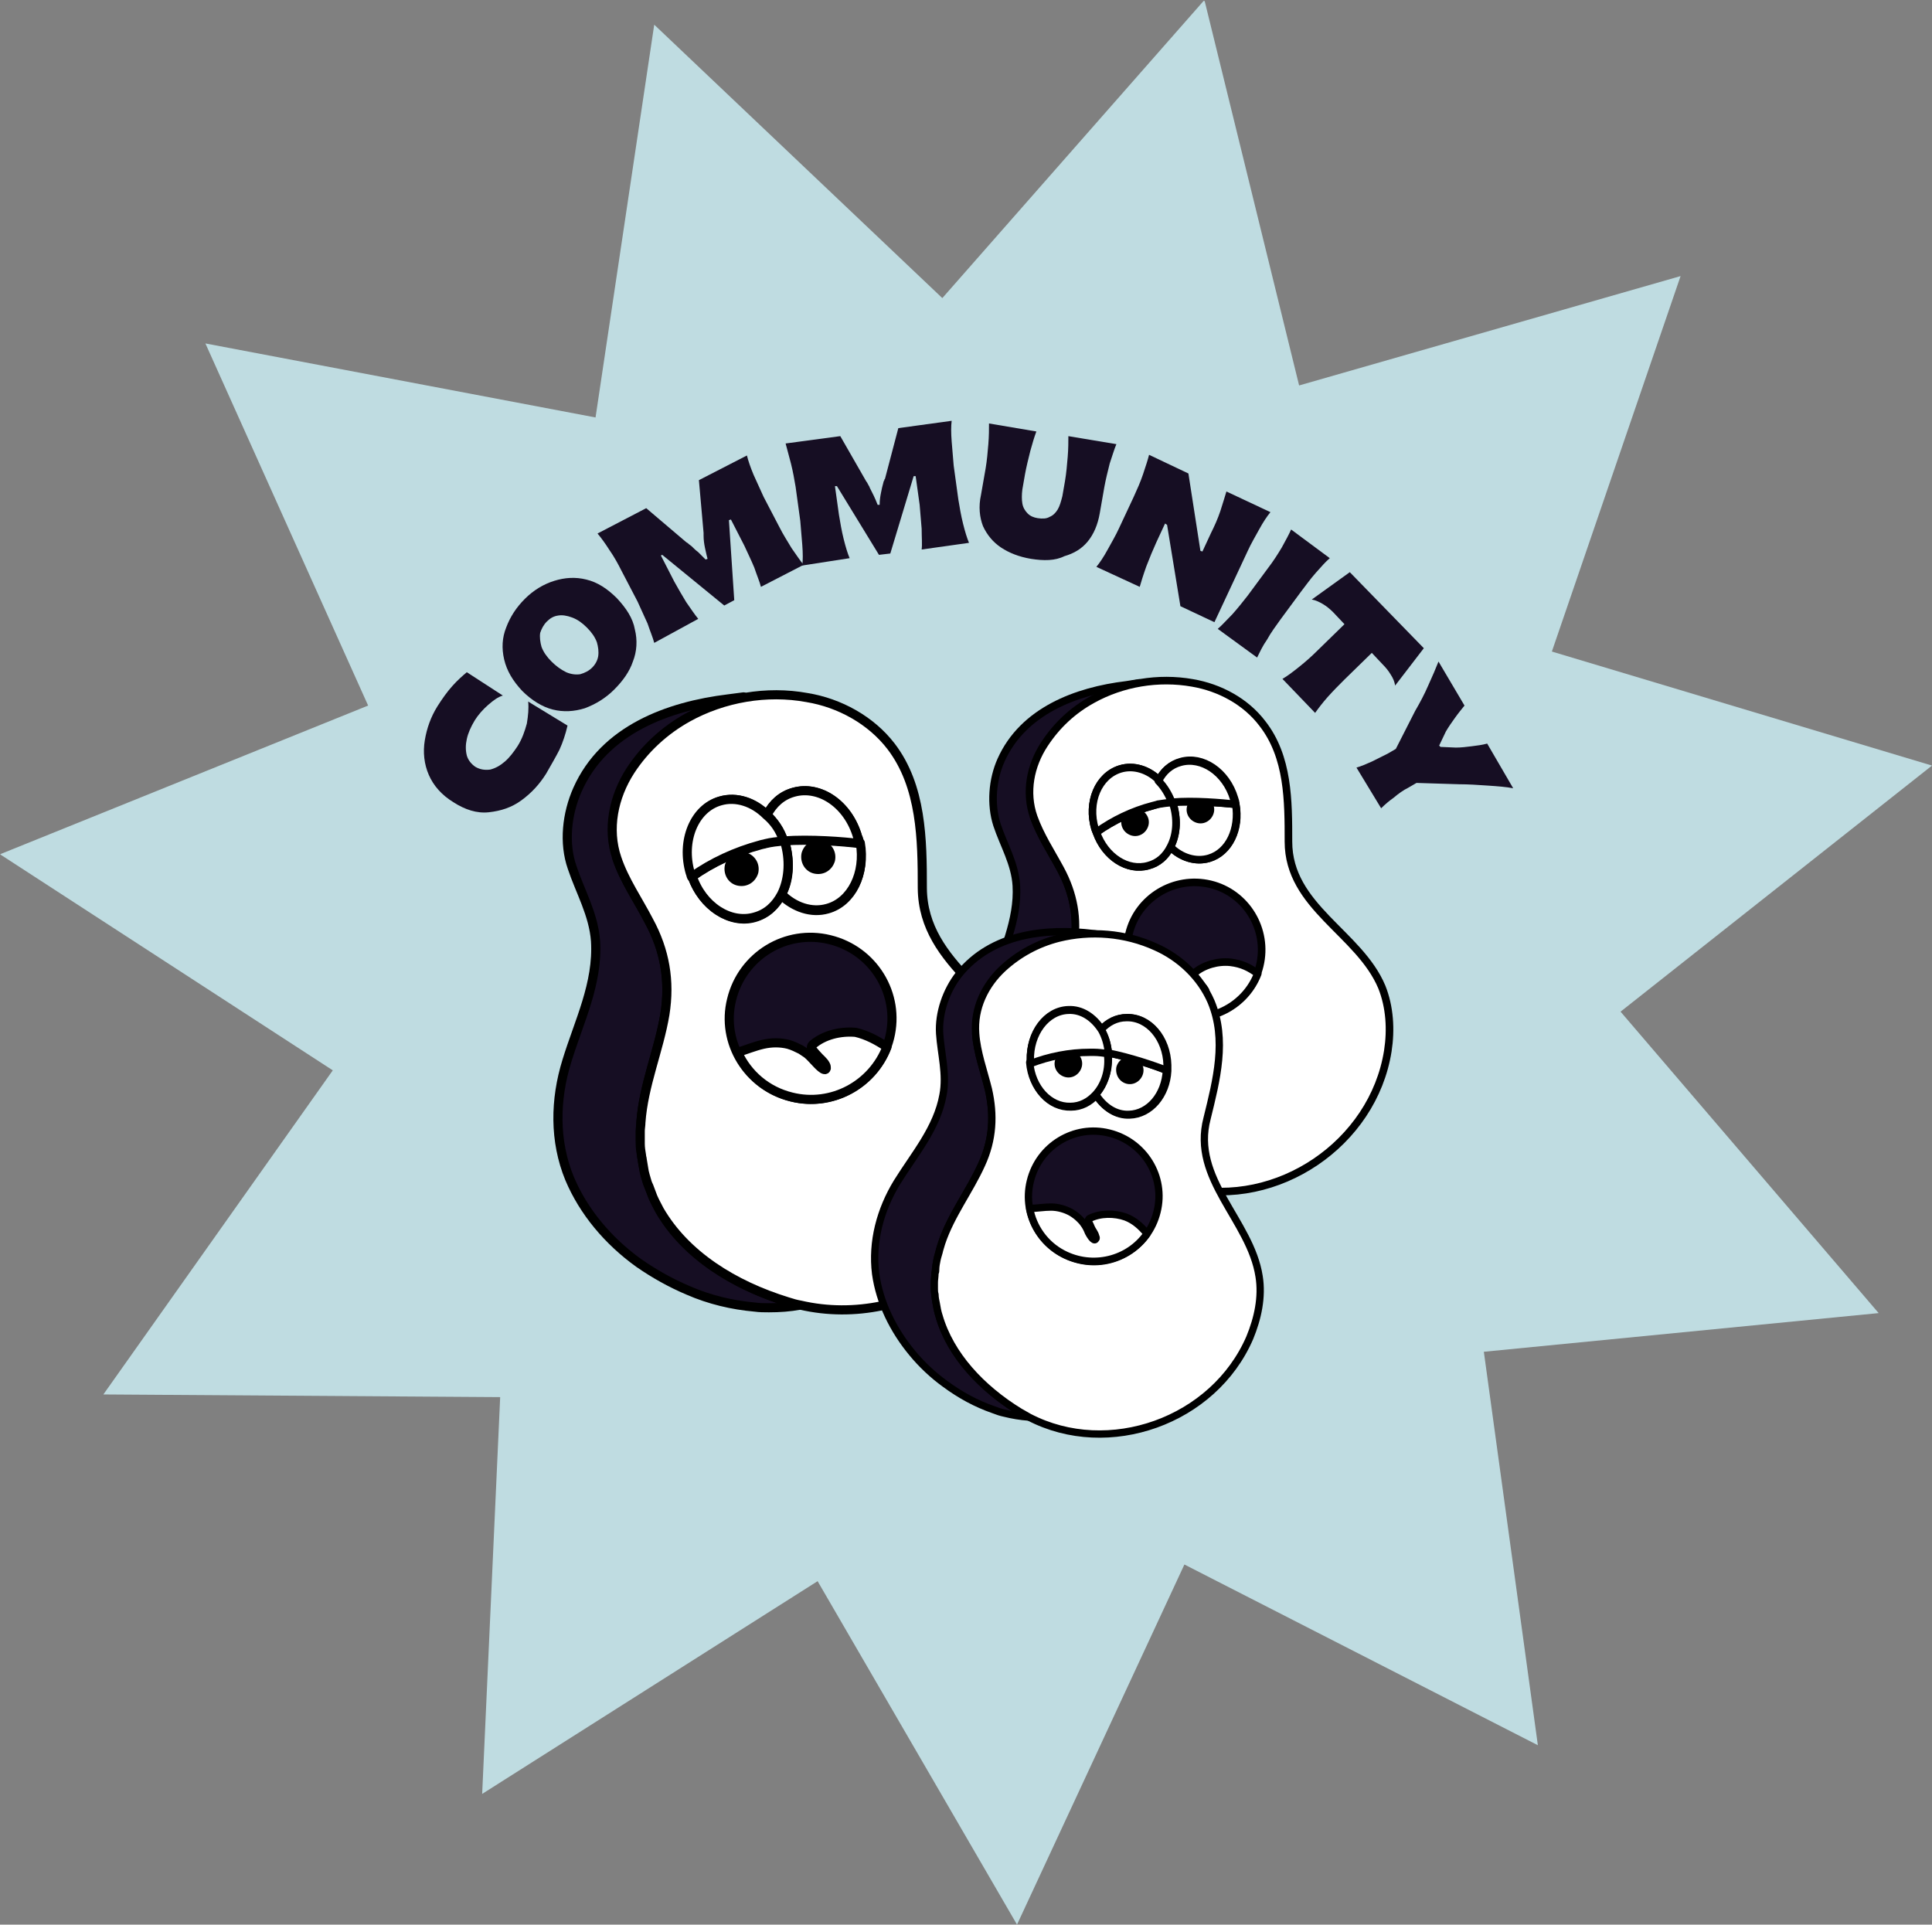 <?xml version="1.0" encoding="utf-8"?>
<!-- Generator: Adobe Illustrator 23.0.6, SVG Export Plug-In . SVG Version: 6.00 Build 0)  -->
<svg version="1.1" id="Layer_1" xmlns="http://www.w3.org/2000/svg" xmlns:xlink="http://www.w3.org/1999/xlink" x="0px" y="0px"
	 viewBox="0 0 289.7 288.6" style="enable-background:new 0 0 289.7 288.6;" xml:space="preserve">
<rect x="0" y="0" width="289.7" height="288.6" fill="#808080" stroke="none"/>
<style type="text/css">
	.st0{clip-path:url(#SVGID_2_);}
	.st1{fill:#BFDCE1;}
	.st2{fill:#160E23;}
	.st3{fill:none;stroke:#000000;stroke-width:1.137;stroke-linecap:round;stroke-linejoin:round;stroke-miterlimit:10;}
	.st4{fill:#FFFFFF;stroke:#000000;stroke-width:1.137;stroke-linecap:round;stroke-linejoin:round;stroke-miterlimit:10;}
	.st5{fill:#160E23;stroke:#000000;stroke-width:1.137;stroke-linecap:round;stroke-linejoin:round;stroke-miterlimit:10;}
	.st6{stroke:#000000;stroke-width:0.648;stroke-linecap:round;stroke-linejoin:round;stroke-miterlimit:10;}
	.st7{fill:none;stroke:#000000;stroke-width:1.369;stroke-linecap:round;stroke-linejoin:round;stroke-miterlimit:10;}
	.st8{fill:#FFFFFF;stroke:#000000;stroke-width:1.369;stroke-linecap:round;stroke-linejoin:round;stroke-miterlimit:10;}
	.st9{fill:#160E23;stroke:#000000;stroke-width:1.369;stroke-linecap:round;stroke-linejoin:round;stroke-miterlimit:10;}
	.st10{stroke:#000000;stroke-width:0.78;stroke-linecap:round;stroke-linejoin:round;stroke-miterlimit:10;}
	.st11{fill:none;stroke:#000000;stroke-width:1.096;stroke-linecap:round;stroke-linejoin:round;stroke-miterlimit:10;}
	.st12{fill:#FFFFFF;stroke:#000000;stroke-width:1.096;stroke-linecap:round;stroke-linejoin:round;stroke-miterlimit:10;}
	.st13{fill:#160E23;stroke:#000000;stroke-width:1.096;stroke-linecap:round;stroke-linejoin:round;stroke-miterlimit:10;}
	.st14{stroke:#000000;stroke-width:0.625;stroke-linecap:round;stroke-linejoin:round;stroke-miterlimit:10;}
</style>
<g>
	<g>
		<defs>
			
				<rect id="SVGID_1_" x="3" y="-5.6" transform="matrix(0.238 -0.971 0.971 0.238 -23.703 248.586)" width="287" height="290"/>
		</defs>
		<clipPath id="SVGID_2_">
			<use xlink:href="#SVGID_1_"  style="overflow:visible;"/>
		</clipPath>
		<g class="st0">
			<path class="st1" d="M180.6,0l14.2,57.8L252,41.4l-19.3,56.3l57,17.1L243,151.7l38.7,45.2l-59.2,5.8l8.1,59l-53-27.1l-25.1,54
				l-29.9-51.5L72.3,269l2.7-59.5l-59.5-0.4l34.4-48.6L0,128.1l55.2-22.3L30.8,51.5l58.5,11.1l8.8-58.9l43.2,41L180.6,0z"/>
			<path class="st2" d="M81.9,116c-1,1.6-2.2,2.9-3.7,4c-1.5,1.1-3.1,1.6-4.9,1.8s-3.6-0.4-5.3-1.5c-1.8-1.1-3-2.5-3.7-4.1
				c-0.7-1.6-0.9-3.4-0.6-5.2c0.3-1.8,0.9-3.5,1.9-5.1c0.7-1.1,1.4-2.1,2.2-3c0.8-0.9,1.6-1.6,2.2-2.1l5.4,3.5
				c-0.7,0.2-1.4,0.7-2.2,1.4c-0.8,0.7-1.5,1.5-2,2.3c-0.6,1-1,1.9-1.2,2.8c-0.2,0.9-0.2,1.7,0,2.5c0.2,0.7,0.7,1.3,1.3,1.7
				c0.7,0.4,1.4,0.5,2.2,0.4c0.8-0.2,1.5-0.6,2.2-1.2c0.7-0.6,1.3-1.4,1.9-2.3c0.7-1.1,1.1-2.3,1.4-3.4c0.2-1.2,0.3-2.3,0.2-3.3
				l5.9,3.6c-0.3,1.3-0.7,2.5-1.2,3.6C83.4,113.4,82.7,114.6,81.9,116z"/>
			<path class="st2" d="M92.1,103.4c-1.3,1.3-2.8,2.2-4.4,2.8c-1.6,0.5-3.2,0.6-4.8,0.2c-1.6-0.4-3.2-1.4-4.6-2.8
				c-1.4-1.5-2.3-3-2.7-4.7c-0.4-1.7-0.3-3.3,0.3-4.8c0.6-1.6,1.5-3,2.8-4.3c1.3-1.3,2.8-2.2,4.4-2.7c1.6-0.5,3.2-0.6,4.8-0.2
				c1.7,0.4,3.2,1.4,4.6,2.8c1.4,1.5,2.4,3,2.7,4.7c0.4,1.6,0.3,3.3-0.3,4.8C94.4,100.7,93.4,102.1,92.1,103.4z M88.8,100.1
				c0.5-0.5,0.8-1.1,0.9-1.7c0.1-0.7,0-1.4-0.2-2.1c-0.3-0.8-0.8-1.5-1.5-2.2c-0.7-0.7-1.4-1.2-2.2-1.5c-0.8-0.3-1.5-0.4-2.1-0.3
				c-0.7,0.1-1.2,0.4-1.7,0.9c-0.5,0.5-0.8,1.1-1,1.7c-0.1,0.6,0,1.4,0.2,2.1c0.3,0.8,0.8,1.5,1.5,2.2c0.7,0.7,1.4,1.2,2.2,1.6
				c0.7,0.3,1.4,0.4,2.1,0.3C87.7,100.9,88.3,100.6,88.8,100.1z"/>
			<path class="st2" d="M98.1,96.4c-0.2-0.8-0.6-1.7-1-2.9c-0.5-1.1-1-2.2-1.5-3.3l-2.4-4.6c-0.5-1-1.1-2.1-1.8-3.1
				c-0.7-1.1-1.3-1.9-1.8-2.5l7.3-3.8l6,5.1c0.2,0.1,0.3,0.2,0.4,0.3c0.1,0.1,0.3,0.2,0.4,0.3c0.3,0.3,0.6,0.6,1,0.9
				c0.3,0.3,0.7,0.7,1.1,1.1l0.3-0.1c-0.2-0.7-0.3-1.3-0.4-1.7c-0.1-0.5-0.2-1.1-0.2-1.8c0-0.1,0-0.2,0-0.2c0-0.1,0-0.1,0-0.2
				l-0.7-7.9l7.2-3.7c0.2,0.8,0.5,1.7,1,2.9c0.5,1.1,1,2.2,1.5,3.3l2.4,4.6c0.5,1,1.2,2.1,1.8,3.1c0.7,1,1.3,1.9,1.8,2.5l-6.4,3.3
				c-0.2-0.8-0.6-1.7-1-2.9c-0.5-1.2-1-2.2-1.5-3.3l-2-3.9l-0.3,0.1l0.8,12l-1.5,0.8l-9.3-7.6l-0.2,0.1l2,3.9
				c0.6,1.1,1.2,2.1,1.8,3.1c0.7,1,1.3,1.9,1.8,2.5L98.1,96.4z"/>
			<path class="st2" d="M120.3,84.8c0.1-0.8,0.1-1.8,0-3.1c-0.1-1.2-0.2-2.4-0.3-3.6l-0.7-5.1c-0.2-1.2-0.4-2.3-0.7-3.5
				c-0.3-1.2-0.6-2.2-0.8-3l8.2-1.1l3.9,6.8c0.1,0.1,0.2,0.3,0.3,0.5c0.1,0.2,0.2,0.3,0.2,0.4c0.2,0.4,0.4,0.8,0.6,1.2
				c0.2,0.4,0.4,0.9,0.6,1.4l0.3,0c0-0.7,0.1-1.3,0.2-1.8c0.1-0.5,0.2-1,0.4-1.7c0-0.1,0.1-0.1,0.1-0.2s0-0.1,0.1-0.2l2-7.6l8-1.1
				c-0.1,0.8-0.1,1.8,0,3.1c0.1,1.2,0.2,2.4,0.3,3.6l0.7,5.1c0.2,1.2,0.4,2.4,0.7,3.6c0.3,1.2,0.6,2.2,0.9,2.9l-7.1,1
				c0.1-0.8,0-1.8,0-3.1c-0.1-1.2-0.2-2.4-0.3-3.6l-0.6-4.3l-0.3,0L133.5,83l-1.7,0.2l-6.3-10.3l-0.3,0l0.6,4.3
				c0.2,1.2,0.4,2.4,0.7,3.6c0.3,1.2,0.6,2.2,0.9,2.9L120.3,84.8z"/>
			<path class="st2" d="M154.6,83.8c-1.8-0.3-3.3-0.9-4.5-1.7c-1.2-0.8-2.1-1.9-2.7-3.2c-0.5-1.3-0.7-2.9-0.3-4.7l0.7-4
				c0.2-1.2,0.3-2.4,0.4-3.6c0.1-1.2,0.1-2.3,0.1-3.1l7.1,1.2c-0.3,0.8-0.6,1.8-0.9,2.9c-0.3,1.2-0.6,2.4-0.8,3.5l-0.4,2.3
				c-0.1,0.8-0.1,1.5,0,2.1s0.4,1.1,0.8,1.5c0.4,0.4,0.9,0.6,1.5,0.7c0.7,0.1,1.3,0.1,1.8-0.2c0.5-0.2,0.9-0.6,1.2-1.1
				c0.3-0.5,0.5-1.2,0.7-2l0.4-2.3c0.2-1.2,0.3-2.4,0.4-3.6c0.1-1.2,0.1-2.3,0.1-3.1l7.2,1.2c-0.3,0.7-0.6,1.7-1,2.9
				c-0.3,1.2-0.6,2.4-0.8,3.5l-0.7,4c-0.3,1.7-0.9,3.1-1.8,4.2c-0.9,1.1-2.1,1.8-3.5,2.2C158.2,84.1,156.5,84.1,154.6,83.8z"/>
			<path class="st2" d="M164.4,85c0.5-0.6,1.1-1.5,1.7-2.6c0.6-1.1,1.2-2.1,1.7-3.2l2.2-4.7c0.5-1.1,1-2.2,1.4-3.4
				c0.4-1.2,0.7-2.1,0.9-2.9l5.9,2.8l1.8,11.6l0.3,0.1l1.3-2.8c0.5-1,1-2.1,1.4-3.3c0.4-1.3,0.7-2.2,0.9-2.9l6.6,3.1
				c-0.5,0.6-1.1,1.5-1.7,2.6c-0.6,1.1-1.2,2.1-1.7,3.2l-5,10.7l-5.1-2.4L175,78.7l-0.3-0.2l-1.3,2.8c-0.5,1.1-1,2.3-1.5,3.6
				c-0.5,1.4-0.8,2.4-1,3.1L164.4,85z"/>
			<path class="st2" d="M182.6,94.3c0.6-0.5,1.3-1.3,2.2-2.2c0.8-0.9,1.6-1.9,2.3-2.8l3.1-4.2c0.7-0.9,1.4-2,2-3
				c0.6-1.1,1.1-2,1.4-2.7l5.8,4.3c-0.6,0.5-1.3,1.3-2.1,2.2c-0.8,0.9-1.5,1.9-2.2,2.8l-3.1,4.2c-0.7,1-1.4,1.9-2,3
				c-0.7,1-1.1,1.9-1.5,2.7L182.6,94.3z"/>
			<path class="st2" d="M192.3,101.8c0.7-0.4,1.5-1,2.5-1.8c1-0.8,1.9-1.6,2.7-2.4l4.1-4l-1.7-1.8c-0.5-0.5-1-0.9-1.5-1.2
				c-0.5-0.3-1.1-0.6-1.7-0.7l5.7-4.1l11.1,11.4l-4.3,5.6c-0.1-0.6-0.3-1.1-0.7-1.7c-0.3-0.5-0.7-1-1.2-1.5l-1.6-1.7l-4.1,4
				c-0.8,0.8-1.7,1.7-2.5,2.6c-0.8,0.9-1.4,1.7-1.9,2.4L192.3,101.8z"/>
			<path class="st2" d="M203.4,115.1c0.7-0.2,1.4-0.5,2.3-0.9c0.8-0.4,1.6-0.8,2.4-1.2l1.2-0.7l2.9-5.7c0.7-1.2,1.4-2.5,2-3.9
				c0.6-1.3,1.1-2.5,1.5-3.5l3.9,6.6c-0.4,0.5-0.9,1.1-1.4,1.8c-0.5,0.7-1,1.4-1.4,2.1l-1,2.1l0.2,0.2l2.3,0.1
				c0.8,0,1.6-0.1,2.4-0.2c0.8-0.1,1.6-0.2,2.3-0.4l3.9,6.7c-1-0.2-2.3-0.3-3.8-0.4c-1.5-0.1-2.9-0.2-4.3-0.2l-6.4-0.2l-1.2,0.7
				c-0.8,0.4-1.5,0.9-2.2,1.5c-0.7,0.5-1.3,1-1.9,1.6L203.4,115.1z"/>
			<path class="st2" d="M155,122.5c1,2.8,2.6,5.2,4,7.8c2,3.7,2.7,7.5,2,11.6c-0.8,4.5-2.6,8.8-3,13.4c-0.9,11.8,7.9,19.1,18.3,22.3
				c0.5,0.2,1.1,0.3,1.6,0.4c-1.3,0.2-2.6,0.3-3.9,0.3c-0.6,0-1.2,0-1.8-0.1c-2.8-0.2-5.6-0.9-8.3-2c-2.2-0.9-4.2-2-6.1-3.4
				c-3.8-2.8-6.9-6.4-8.6-10.5c-1.9-4.7-1.8-9.8-0.4-14.6c1.5-4.9,3.9-9.7,3.6-14.9c-0.2-3.3-1.9-6.1-2.9-9.1
				c-1-3.1-0.7-6.8,0.6-9.7c3.3-7.4,11.3-10.4,18.8-11.3c0.6-0.1,1.3-0.2,1.9-0.3"/>
			<path class="st3" d="M155,122.5c1,2.8,2.6,5.2,4,7.8c2,3.7,2.7,7.5,2,11.6c-0.8,4.5-2.6,8.8-3,13.4c-0.9,11.8,7.9,19.1,18.3,22.3
				c0.5,0.2,1.1,0.3,1.6,0.4c-1.3,0.2-2.6,0.3-3.9,0.3c-0.6,0-1.2,0-1.8-0.1c-2.8-0.2-5.6-0.9-8.3-2c-2.2-0.9-4.2-2-6.1-3.4
				c-3.8-2.8-6.9-6.4-8.6-10.5c-1.9-4.7-1.8-9.8-0.4-14.6c1.5-4.9,3.9-9.7,3.6-14.9c-0.2-3.3-1.9-6.1-2.9-9.1
				c-1-3.1-0.7-6.8,0.6-9.7c3.3-7.4,11.3-10.4,18.8-11.3c0.6-0.1,1.3-0.2,1.9-0.3"/>
			<path class="st4" d="M163.8,104.9c-2.9,1.6-5.3,3.8-7.2,6.7c-2.1,3.2-2.9,7.2-1.6,10.9c1,2.8,2.6,5.2,4,7.8c2,3.7,2.7,7.5,2,11.6
				c-0.8,4.5-2.6,8.8-3,13.4c0,0.4,0,0.7-0.1,1.1c0,0.5,0,1.1,0,1.6c0,0.5,0.1,1,0.1,1.5c0,0.2,0.1,0.3,0.1,0.5
				c0.1,0.5,0.2,1,0.3,1.5c0.1,0.3,0.2,0.6,0.3,0.9c0.1,0.3,0.2,0.6,0.3,0.9c0.2,0.4,0.3,0.9,0.5,1.3c0.3,0.6,0.6,1.1,0.9,1.7
				c3.2,5.5,9.2,9.3,15.9,11.4c0.5,0.2,1.1,0.3,1.6,0.4c13.6,3.1,28-6.6,30.2-20.5c0.5-3.2,0.3-6.6-0.9-9.6c-3.4-8.1-14-12-14-21.8
				c0-6.1,0-12.7-3.9-17.7c-2.5-3.3-6.4-5.4-10.5-6.1C173.7,101.5,168.3,102.4,163.8,104.9z M164.4,124.8c-0.1-0.2-0.1-0.3-0.2-0.5
				c-1.2-4,0.5-8,3.8-9c2-0.6,4.2,0.1,5.8,1.7c0.7-1.4,1.8-2.4,3.3-2.8c3.2-0.9,6.8,1.5,8,5.5c0.1,0.3,0.2,0.6,0.2,0.9
				c0.7,3.7-1,7.2-4,8.1c-2,0.6-4.2-0.1-5.8-1.7c-0.7,1.4-1.8,2.4-3.3,2.8C169.1,130.7,165.7,128.5,164.4,124.8z"/>
			<path class="st4" d="M181.3,128.7c-2,0.6-4.2-0.1-5.8-1.7c0.9-1.7,1.1-3.9,0.5-6.1c-0.1-0.2-0.1-0.4-0.2-0.6
				c3.3-0.2,7.5,0.1,9.5,0.3C185.9,124.3,184.3,127.8,181.3,128.7z"/>
			<path class="st4" d="M175.5,127c-0.7,1.4-1.8,2.4-3.3,2.8c-3.1,0.9-6.5-1.3-7.8-5c2.6-1.8,5.5-3.2,8.5-4c0.2-0.1,0.4-0.1,0.7-0.2
				c0.6-0.2,1.4-0.3,2.2-0.3c0.1,0.2,0.1,0.4,0.2,0.6C176.6,123.1,176.4,125.3,175.5,127z"/>
			<path class="st5" d="M176.7,152.2c5.4,1.3,10.9-2,12.2-7.4c1.3-5.4-2-10.9-7.4-12.2c-5.4-1.3-10.9,2-12.2,7.4
				C168,145.4,171.3,150.9,176.7,152.2z"/>
			<path class="st6" d="M188.7,146L188.7,146C188.6,146,188.6,146,188.7,146C188.6,146,188.6,146,188.7,146z"/>
			<path class="st4" d="M188.6,146C188.6,146,188.6,146,188.6,146c-1.8,4.7-6.9,7.5-11.9,6.3c-3.1-0.8-5.5-2.9-6.8-5.5
				c1.1-0.3,2.1-0.8,3.1-1c1-0.2,2.1-0.3,3.2,0c0.6,0.1,1.1,0.4,1.6,0.7c0.3,0.2,0.5,0.3,0.7,0.5c0.4,0.3,0.7,0.7,1,1.1
				c0.2,0.2,1.2,1.3,1.3,0.7c0-0.1,0-0.3-0.1-0.4c-0.3-0.5-0.7-0.8-1.1-1.2c-0.2-0.2-0.4-0.5-0.6-0.8c0,0,0,0,0-0.1
				c-0.1-0.1,0-0.3,0.1-0.4c1.4-1.2,3.5-1.8,5.4-1.6C186.2,144.5,187.4,145.1,188.6,146z"/>
			<path class="st2" d="M92.5,128.7c1.1,3.3,3.2,6.3,4.8,9.4c2.4,4.4,3.2,9,2.4,14c-0.9,5.4-3.2,10.6-3.6,16.2
				c-1.1,14.2,9.5,23,22,26.9c0.6,0.2,1.3,0.4,1.9,0.5c-1.6,0.3-3.1,0.4-4.7,0.4c-0.7,0-1.4,0-2.1-0.1c-3.4-0.3-6.8-1.1-10-2.5
				c-2.6-1.1-5.1-2.5-7.4-4.1c-4.6-3.3-8.3-7.7-10.4-12.7c-2.3-5.6-2.2-11.8-0.4-17.6c1.8-5.9,4.7-11.6,4.3-18
				c-0.3-4-2.3-7.4-3.5-11c-1.3-3.7-0.8-8.1,0.8-11.7c4-9,13.6-12.5,22.6-13.6c0.8-0.1,1.5-0.2,2.3-0.3"/>
			<path class="st7" d="M92.5,128.7c1.1,3.3,3.2,6.3,4.8,9.4c2.4,4.4,3.2,9,2.4,14c-0.9,5.4-3.2,10.6-3.6,16.2
				c-1.1,14.2,9.5,23,22,26.9c0.6,0.2,1.3,0.4,1.9,0.5c-1.6,0.3-3.1,0.4-4.7,0.4c-0.7,0-1.4,0-2.1-0.1c-3.4-0.3-6.8-1.1-10-2.5
				c-2.6-1.1-5.1-2.5-7.4-4.1c-4.6-3.3-8.3-7.7-10.4-12.7c-2.3-5.6-2.2-11.8-0.4-17.6c1.8-5.9,4.7-11.6,4.3-18
				c-0.3-4-2.3-7.4-3.5-11c-1.3-3.7-0.8-8.1,0.8-11.7c4-9,13.6-12.5,22.6-13.6c0.8-0.1,1.5-0.2,2.3-0.3"/>
			<path class="st8" d="M103.1,107.6c-3.4,1.9-6.4,4.6-8.6,8c-2.5,3.9-3.5,8.7-2,13.1c1.1,3.3,3.2,6.3,4.8,9.4c2.4,4.4,3.2,9,2.4,14
				c-0.9,5.4-3.2,10.6-3.6,16.2c0,0.4-0.1,0.9-0.1,1.3c0,0.6,0,1.3,0,1.9c0,0.6,0.1,1.2,0.2,1.8c0,0.2,0.1,0.4,0.1,0.6
				c0.1,0.6,0.2,1.2,0.3,1.8c0.1,0.4,0.2,0.8,0.3,1.1c0.1,0.4,0.2,0.7,0.4,1.1c0.2,0.5,0.4,1.1,0.6,1.6c0.3,0.7,0.7,1.4,1,2
				c3.9,6.7,11.1,11.2,19.2,13.7c0.6,0.2,1.3,0.4,1.9,0.5c16.4,3.8,33.7-7.9,36.3-24.7c0.6-3.9,0.4-7.9-1.1-11.6
				c-4.1-9.8-16.8-14.5-16.9-26.2c0-7.3-0.1-15.3-4.7-21.3c-3-3.9-7.7-6.5-12.6-7.3C115,103.5,108.5,104.6,103.1,107.6z
				 M103.8,131.5c-0.1-0.2-0.1-0.4-0.2-0.6c-1.4-4.8,0.6-9.7,4.5-10.8c2.4-0.7,5,0.2,6.9,2.1c0.9-1.7,2.2-2.9,4-3.4
				c3.9-1.1,8.2,1.8,9.6,6.7c0.1,0.3,0.2,0.7,0.3,1.1c0.9,4.4-1.2,8.7-4.8,9.7c-2.4,0.7-5-0.2-7-2.1c-0.9,1.7-2.2,2.9-4,3.4
				C109.5,138.6,105.4,135.9,103.8,131.5z"/>
			<path class="st8" d="M124.1,136.2c-2.4,0.7-5-0.2-6.9-2.1c1.1-2,1.3-4.7,0.6-7.4c-0.1-0.2-0.1-0.5-0.2-0.7
				c4-0.3,9.1,0.2,11.4,0.4C129.8,130.9,127.7,135.2,124.1,136.2z"/>
			<path class="st8" d="M128.9,126.5c-2.3-0.3-7.4-0.7-11.4-0.4c-0.6-1.5-1.4-2.9-2.5-3.9c0.9-1.7,2.2-2.9,4-3.4
				c3.9-1.1,8.2,1.8,9.6,6.7C128.8,125.8,128.8,126.1,128.9,126.5z"/>
			<path class="st8" d="M117.2,134.1c-0.9,1.7-2.2,2.9-4,3.4c-3.7,1.1-7.9-1.6-9.4-6.1c3.1-2.2,6.6-3.8,10.3-4.8
				c0.3-0.1,0.5-0.1,0.8-0.2c0.8-0.2,1.7-0.3,2.7-0.4c0.1,0.2,0.2,0.4,0.2,0.7C118.5,129.4,118.2,132.1,117.2,134.1z"/>
			<path d="M110.6,132.8c1.4,0.3,2.7-0.5,3.1-1.9c0.3-1.4-0.5-2.7-1.9-3.1c-1.4-0.3-2.7,0.5-3.1,1.9
				C108.4,131.1,109.2,132.5,110.6,132.8z"/>
			<path d="M122.1,131c1.4,0.3,2.7-0.5,3.1-1.9c0.3-1.4-0.5-2.7-1.9-3.1c-1.4-0.3-2.7,0.5-3.1,1.9
				C119.9,129.3,120.7,130.7,122.1,131z"/>
			<path class="st9" d="M118.7,164.5c6.5,1.6,13.1-2.4,14.7-8.9c1.6-6.5-2.4-13.1-9-14.7c-6.5-1.6-13.1,2.4-14.7,9
				C108.1,156.3,112.1,162.9,118.7,164.5z"/>
			<path class="st10" d="M133,157L133,157C132.9,157,133,157,133,157C133,157,133,157,133,157z"/>
			<path class="st8" d="M133,157C133,157,132.9,157,133,157c-2.2,5.7-8.3,9-14.3,7.5c-3.7-0.9-6.6-3.4-8.1-6.7
				c1.3-0.4,2.5-0.9,3.8-1.2c1.3-0.3,2.6-0.3,3.8,0c0.7,0.2,1.3,0.5,1.9,0.8c0.3,0.2,0.6,0.4,0.9,0.6c0.5,0.4,0.9,0.9,1.3,1.3
				c0.2,0.2,1.4,1.6,1.6,0.9c0-0.2,0-0.3-0.1-0.5c-0.3-0.6-0.9-1-1.3-1.5c-0.3-0.3-0.5-0.6-0.8-0.9c0,0,0,0,0-0.1
				c-0.1-0.1,0-0.4,0.1-0.5c1.7-1.5,4.2-2.1,6.5-1.9C130,155.2,131.5,156,133,157z"/>
			<path class="st8" d="M117.5,126.1c-1,0.1-1.9,0.2-2.7,0.4c-0.3,0.1-0.5,0.1-0.8,0.2c-3.7,1-7.2,2.6-10.3,4.8
				c-0.1-0.2-0.1-0.4-0.2-0.6c-1.4-4.8,0.6-9.7,4.5-10.8c2.4-0.7,5,0.2,6.9,2.1C116.1,123.2,117,124.5,117.5,126.1z"/>
			<path d="M169.7,125.3c1.1,0.3,2.2-0.4,2.5-1.5c0.3-1.1-0.4-2.2-1.5-2.5c-1.1-0.3-2.2,0.4-2.5,1.5
				C167.9,123.9,168.6,125,169.7,125.3z"/>
			<path d="M179.5,123.4c1.1,0.3,2.2-0.4,2.5-1.5c0.3-1.1-0.4-2.2-1.5-2.5c-1.1-0.3-2.2,0.4-2.5,1.5
				C177.7,122,178.4,123.1,179.5,123.4z"/>
			<path class="st4" d="M175.8,120.3c-0.8,0.1-1.6,0.2-2.2,0.3c-0.2,0.1-0.4,0.1-0.7,0.2c-3.1,0.8-6,2.2-8.5,4
				c-0.1-0.2-0.1-0.3-0.2-0.5c-1.2-4,0.5-8,3.8-9c2-0.6,4.2,0.1,5.8,1.7C174.6,117.9,175.3,119,175.8,120.3z"/>
			<path class="st4" d="M185.2,120.6c-1.9-0.2-6.2-0.6-9.5-0.3c-0.5-1.3-1.2-2.4-2-3.2c0.7-1.4,1.8-2.4,3.3-2.8
				c3.2-0.9,6.8,1.5,8,5.5C185.1,120.1,185.2,120.3,185.2,120.6z"/>
			<path class="st2" d="M146.3,155c0.2,2.8,1.2,5.5,1.9,8.3c0.9,3.9,0.7,7.6-1,11.3c-1.8,4-4.6,7.6-6,11.8
				c-3.7,10.8,2.7,19.7,11.7,25.3c0.5,0.3,0.9,0.5,1.4,0.8c-1.3-0.1-2.5-0.3-3.7-0.6c-0.5-0.1-1.1-0.3-1.6-0.5
				c-2.6-0.9-5-2.2-7.3-3.9c-1.8-1.3-3.5-2.9-4.9-4.6c-2.9-3.5-4.9-7.6-5.5-11.9c-0.6-4.8,0.7-9.6,3.2-13.7c2.6-4.2,6-8.1,6.9-13.1
				c0.6-3.1-0.3-6.2-0.5-9.2c-0.2-3.1,1-6.5,2.9-8.9c4.9-6.1,13-7,20.2-6.1c0.6,0.1,1.2,0.1,1.8,0.2"/>
			<path class="st11" d="M146.3,155c0.2,2.8,1.2,5.5,1.9,8.3c0.9,3.9,0.7,7.6-1,11.3c-1.8,4-4.6,7.6-6,11.8
				c-3.7,10.8,2.7,19.7,11.7,25.3c0.5,0.3,0.9,0.5,1.4,0.8c-1.3-0.1-2.5-0.3-3.7-0.6c-0.5-0.1-1.1-0.3-1.6-0.5
				c-2.6-0.9-5-2.2-7.3-3.9c-1.8-1.3-3.5-2.9-4.9-4.6c-2.9-3.5-4.9-7.6-5.5-11.9c-0.6-4.8,0.7-9.6,3.2-13.7c2.6-4.2,6-8.1,6.9-13.1
				c0.6-3.1-0.3-6.2-0.5-9.2c-0.2-3.1,1-6.5,2.9-8.9c4.9-6.1,13-7,20.2-6.1c0.6,0.1,1.2,0.1,1.8,0.2"/>
			<path class="st12" d="M158.7,140.7c-3.1,0.8-5.9,2.3-8.3,4.5c-2.7,2.5-4.4,6-4.1,9.8c0.2,2.8,1.2,5.5,1.9,8.3
				c0.9,3.9,0.7,7.6-1,11.3c-1.8,4-4.6,7.6-6,11.8c-0.1,0.3-0.2,0.7-0.3,1c-0.1,0.5-0.3,1-0.4,1.5c-0.1,0.5-0.2,1-0.2,1.5
				c0,0.2,0,0.3-0.1,0.5c0,0.5-0.1,1-0.1,1.4c0,0.3,0,0.6,0,0.9c0,0.3,0,0.6,0.1,0.9c0,0.5,0.1,0.9,0.2,1.4c0.1,0.6,0.2,1.2,0.4,1.8
				c1.7,5.9,6.4,10.9,12.1,14.4c0.5,0.3,0.9,0.5,1.4,0.8c11.9,6.2,27.7,0.6,33.1-11.9c1.2-2.9,1.9-6.1,1.4-9.2
				c-1.3-8.4-10.2-14.6-7.8-23.7c1.4-5.7,3-11.8,0.6-17.5c-1.6-3.7-4.7-6.6-8.3-8.2C168.7,139.9,163.5,139.5,158.7,140.7z
				 M154.5,159.4c0-0.2,0-0.3,0-0.5c-0.1-4,2.4-7.4,5.7-7.5c2-0.1,3.8,1.1,5,3c1-1.1,2.3-1.8,3.8-1.8c3.3-0.1,6,3.1,6.1,7.1
				c0,0.3,0,0.6,0,0.9c-0.2,3.6-2.6,6.5-5.7,6.6c-2,0.1-3.8-1.1-5-3c-1,1.1-2.3,1.8-3.8,1.8C157.4,166.1,154.8,163.2,154.5,159.4z"
				/>
			<path class="st12" d="M169.3,167.1c-2,0.1-3.8-1.1-5-3c1.2-1.4,2-3.4,1.9-5.6c0-0.2,0-0.4,0-0.6c3.1,0.6,7,1.9,8.7,2.6
				C174.7,164.2,172.3,167,169.3,167.1z"/>
			<path class="st12" d="M174.9,160.5c-1.7-0.7-5.6-2-8.7-2.6c-0.1-1.3-0.5-2.5-1.1-3.5c1-1.1,2.3-1.8,3.8-1.8
				c3.3-0.1,6,3.1,6.1,7.1C175,160,175,160.3,174.9,160.5z"/>
			<path class="st12" d="M164.3,164.1c-1,1.1-2.3,1.8-3.8,1.8c-3.1,0.1-5.8-2.8-6.1-6.6c2.8-1.1,5.9-1.7,8.9-1.7c0.2,0,0.4,0,0.7,0
				c0.6,0,1.4,0.1,2.1,0.2c0,0.2,0,0.4,0,0.6C166.3,160.7,165.5,162.8,164.3,164.1z"/>
			<path d="M159.7,161.5c1.1,0.3,2.2-0.4,2.5-1.5c0.3-1.1-0.4-2.2-1.5-2.5c-1.1-0.3-2.2,0.4-2.5,1.5S158.6,161.2,159.7,161.5z"/>
			<path d="M168.9,162.5c1.1,0.3,2.2-0.4,2.5-1.5c0.3-1.1-0.4-2.2-1.5-2.5c-1.1-0.3-2.2,0.4-2.5,1.5
				C167.2,161.1,167.8,162.2,168.9,162.5z"/>
			<path class="st13" d="M161.7,188.9c5.2,1.3,10.5-1.9,11.8-7.2c1.3-5.2-1.9-10.5-7.2-11.8c-5.2-1.3-10.5,1.9-11.8,7.2
				C153.2,182.3,156.4,187.6,161.7,188.9z"/>
			<path class="st14" d="M172,185.1L172,185.1C172,185,172,185,172,185.1C172,185,172,185,172,185.1z"/>
			<path class="st12" d="M172,185C172,185,172,185,172,185c-2.8,4-8.2,5.3-12.6,3c-2.7-1.4-4.5-4-5-6.8c1.1,0,2.1-0.2,3.2-0.2
				c1,0,2.1,0.3,3,0.8c0.5,0.3,0.9,0.6,1.3,1c0.2,0.2,0.4,0.4,0.6,0.7c0.3,0.4,0.5,0.8,0.7,1.3c0.1,0.2,0.8,1.5,1.1,1
				c0.1-0.1,0.1-0.2,0-0.4c-0.1-0.5-0.5-0.9-0.7-1.4c-0.1-0.3-0.3-0.6-0.4-0.9c0,0,0,0,0-0.1c0-0.1,0.1-0.3,0.2-0.3
				c1.6-0.8,3.7-0.8,5.4-0.2C170.1,183,171.1,183.9,172,185z"/>
			<path class="st12" d="M166.2,158c-0.8-0.1-1.5-0.2-2.1-0.2c-0.2,0-0.4,0-0.7,0c-3,0-6.1,0.6-8.9,1.7c0-0.2,0-0.3,0-0.5
				c-0.1-4,2.4-7.4,5.7-7.5c2-0.1,3.8,1.1,5,3C165.7,155.4,166.1,156.6,166.2,158z"/>
		</g>
	</g>
</g>
</svg>

